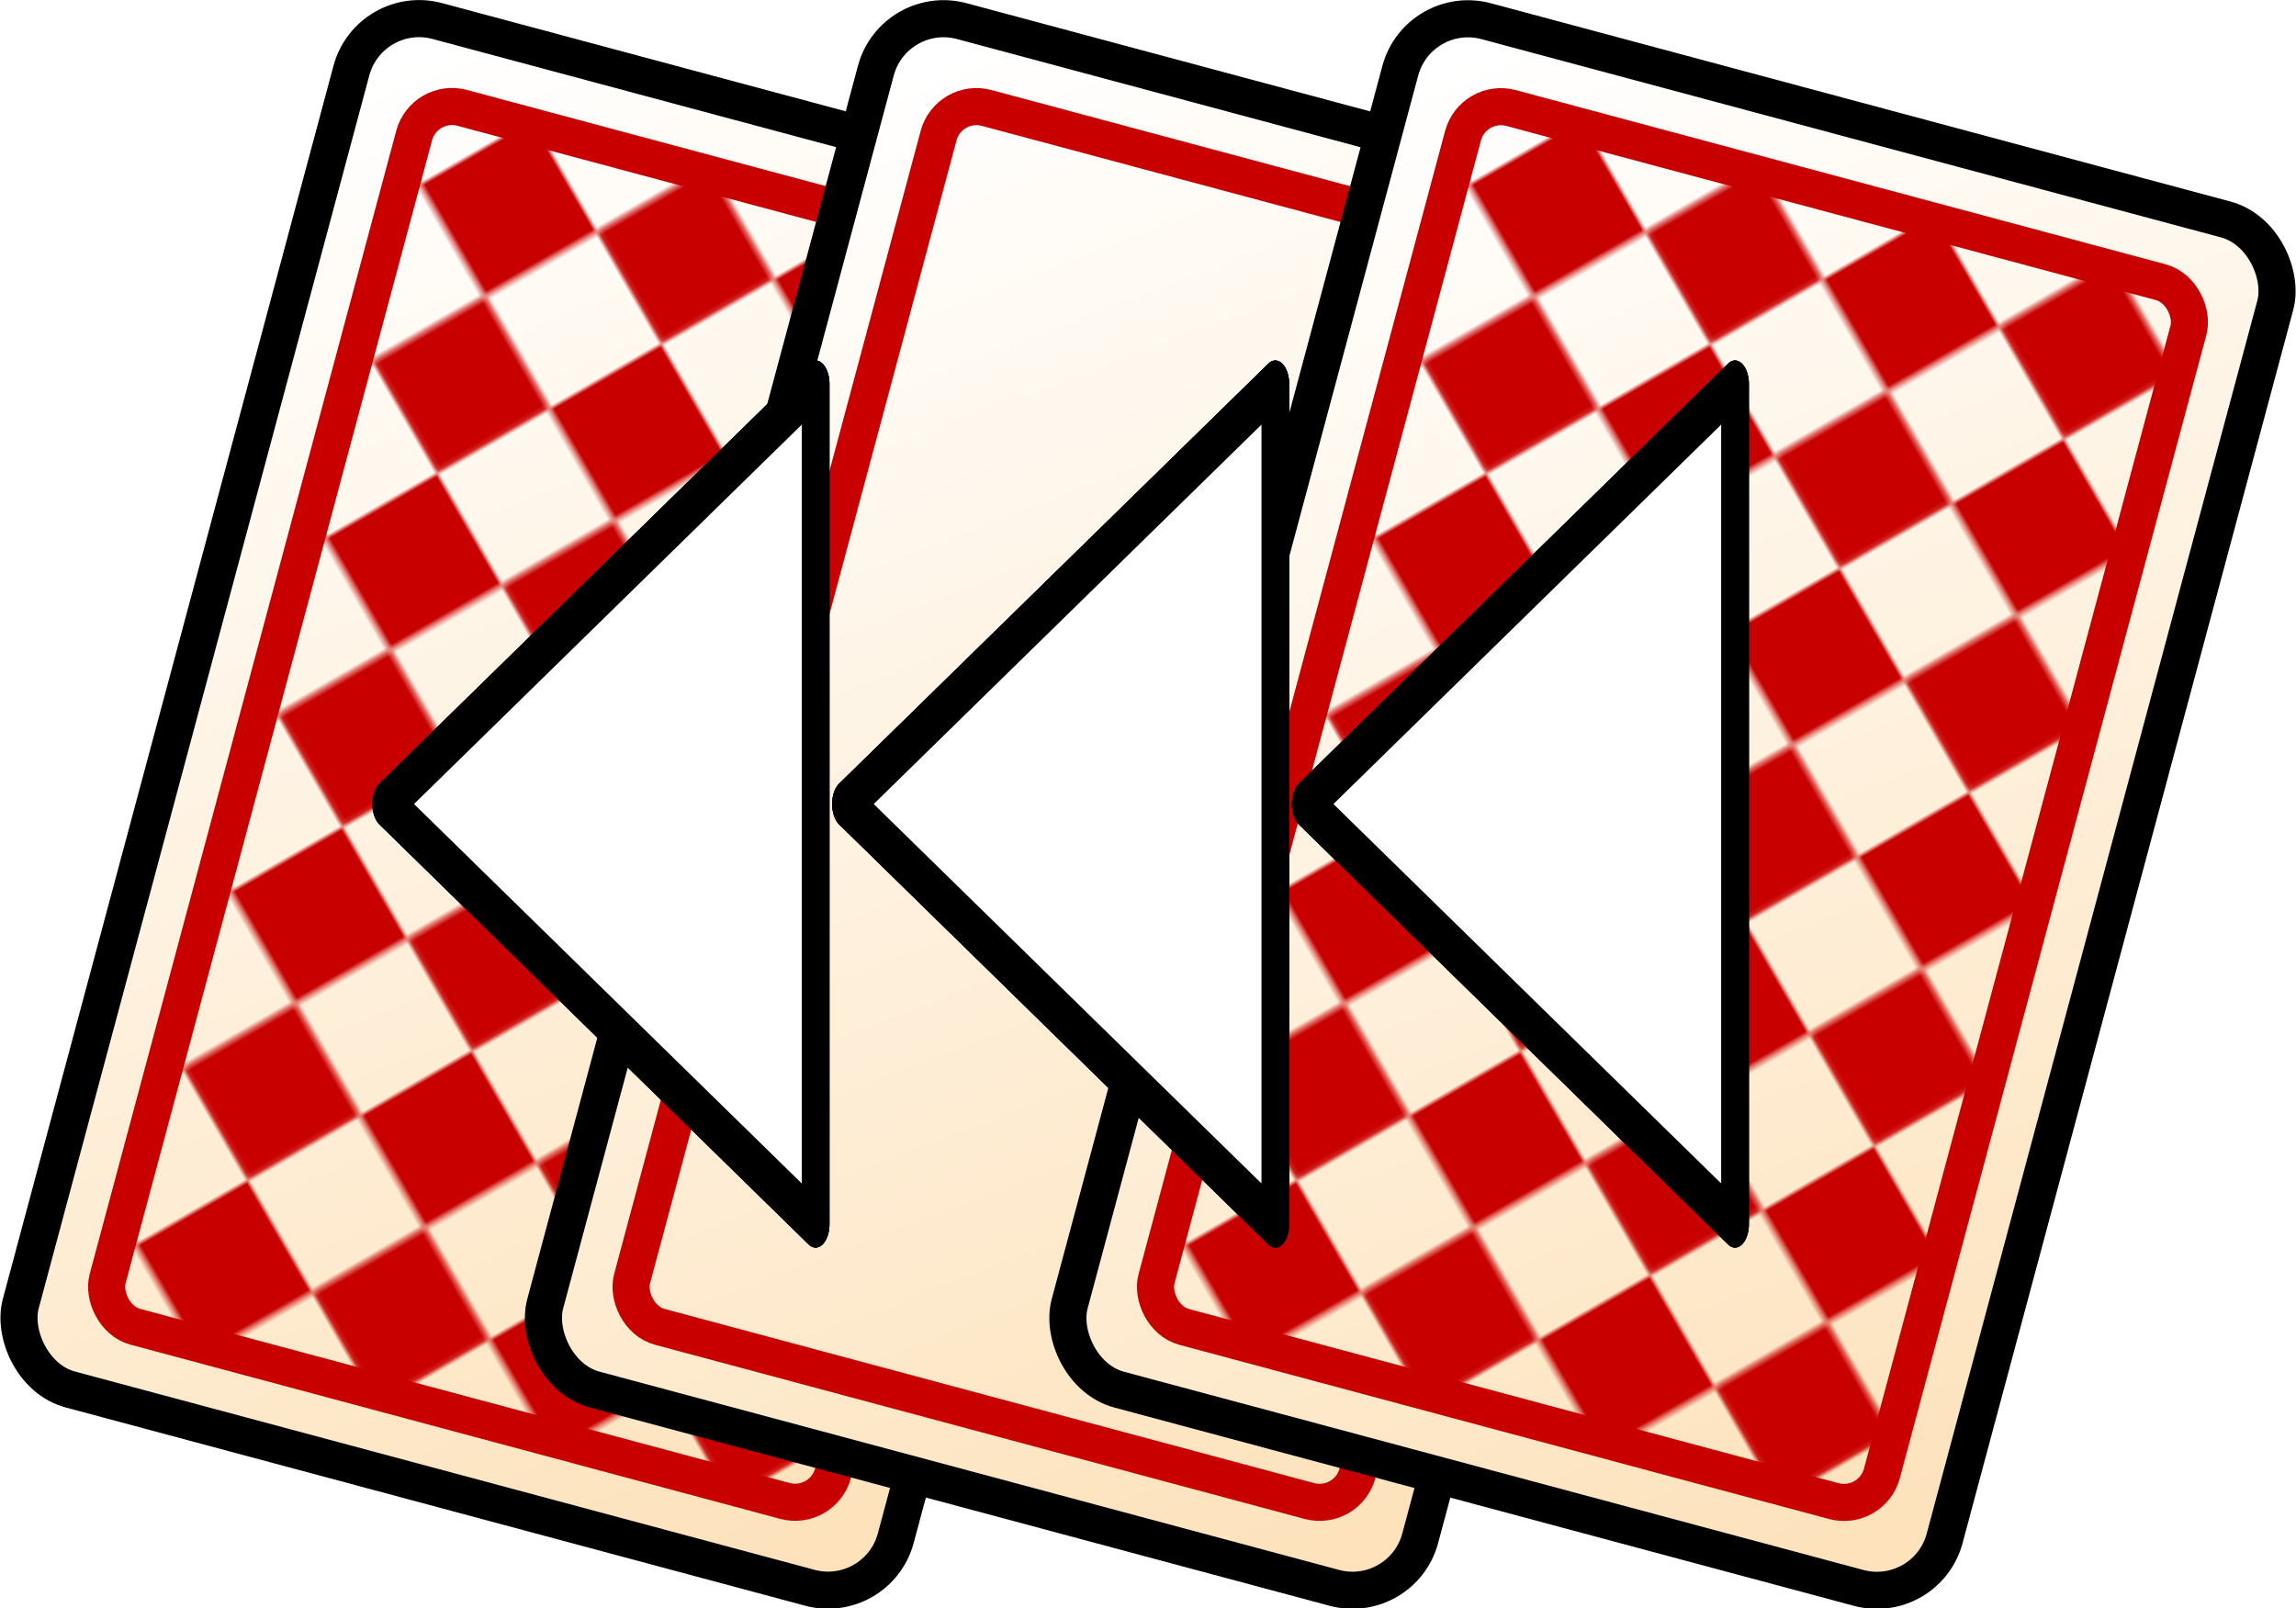 <?xml version="1.0" encoding="UTF-8" standalone="no"?>
<!-- Created with Inkscape (http://www.inkscape.org/) -->

<svg
   xmlns:dc="http://purl.org/dc/elements/1.1/"
   xmlns:cc="http://creativecommons.org/ns#"
   xmlns:rdf="http://www.w3.org/1999/02/22-rdf-syntax-ns#"
   xmlns:svg="http://www.w3.org/2000/svg"
   xmlns="http://www.w3.org/2000/svg"
   xmlns:xlink="http://www.w3.org/1999/xlink"
   xmlns:sodipodi="http://sodipodi.sourceforge.net/DTD/sodipodi-0.dtd"
   xmlns:inkscape="http://www.inkscape.org/namespaces/inkscape"
   width="525.426"
   height="368.107"
   id="svg3028"
   version="1.1"
   inkscape:version="0.48.3.1 r9886"
   sodipodi:docname="deal_cards.svg"
   inkscape:export-filename="/home/kai/Dokumente/Projekte/android/Thric3/res/drawable-hdpi/button_deal_cards_normal.png"
   inkscape:export-xdpi="25.671911"
   inkscape:export-ydpi="25.671911">
  <defs
     id="defs3030">
    <linearGradient
       id="linearGradient3865">
      <stop
         id="stop3867"
         offset="0"
         style="stop-color:#fde200;stop-opacity:1;" />
      <stop
         id="stop3869"
         offset="1"
         style="stop-color:#ffffff;stop-opacity:1;" />
    </linearGradient>
    <pattern
       inkscape:collect="always"
       xlink:href="#pattern4791"
       id="pattern3050"
       patternTransform="matrix(0.79,0.79,-0.79,0.79,-183.296,-61.84)" />
    <pattern
       inkscape:collect="always"
       xlink:href="#pattern4044"
       id="pattern3048"
       patternTransform="matrix(0.79,0.79,-0.79,0.79,-67.385,-92.898)" />
    <pattern
       inkscape:collect="always"
       xlink:href="#pattern4791"
       id="pattern4795"
       patternTransform="matrix(0.79,0.79,-0.79,0.79,-299.207,-30.782)" />
    <pattern
       inkscape:collect="always"
       xlink:href="#pattern4044"
       id="pattern4791"
       patternTransform="matrix(0.79,0.79,-0.79,0.79,-183.296,-61.84)" />
    <pattern
       inkscape:collect="always"
       xlink:href="#pattern5555"
       id="pattern4056"
       patternTransform="matrix(0.449,0.449,-0.449,0.449,-294.088,-27.171)" />
    <pattern
       inkscape:collect="always"
       xlink:href="#pattern5555"
       id="pattern4050"
       patternTransform="matrix(0.449,0.449,-0.449,0.449,-178.177,-58.229)" />
    <pattern
       inkscape:collect="always"
       xlink:href="#pattern5555"
       id="pattern4044"
       patternTransform="matrix(0.79,0.79,-0.79,0.79,-67.385,-92.898)" />
    <pattern
       inkscape:collect="always"
       xlink:href="#pattern5555"
       id="pattern3883"
       patternTransform="matrix(0.449,0.449,-0.449,0.449,-52.638,-53.072)" />
    <linearGradient
       inkscape:collect="always"
       xlink:href="#linearGradient3761"
       id="linearGradient5558"
       gradientUnits="userSpaceOnUse"
       x1="572.514"
       y1="525.256"
       x2="364.769"
       y2="238.113" />
    <linearGradient
       id="linearGradient3761">
      <stop
         style="stop-color:#fde2bb;stop-opacity:1;"
         offset="0"
         id="stop3763" />
      <stop
         style="stop-color:#ffffff;stop-opacity:1;"
         offset="1"
         id="stop3765" />
    </linearGradient>
    <pattern
       inkscape:collect="always"
       xlink:href="#pattern5534"
       id="pattern5555"
       patternTransform="matrix(0.449,0.449,-0.449,0.449,-5,238.791)" />
    <pattern
       inkscape:collect="always"
       xlink:href="#pattern5525"
       id="pattern5534"
       patternTransform="matrix(0.449,0.449,-0.449,0.449,-5,238.791)" />
    <pattern
       patternUnits="userSpaceOnUse"
       width="52.857"
       height="52.857"
       patternTransform="translate(-12.143,243.791)"
       id="pattern5525">
      <g
         id="g5521"
         transform="translate(12.143,-243.791)">
        <rect
           style="fill:#c80000;fill-opacity:1;stroke:none"
           id="rect5517"
           width="26.429"
           height="26.429"
           x="14.286"
           y="270.219" />
        <rect
           y="243.791"
           x="-12.143"
           height="26.429"
           width="26.429"
           id="rect5519"
           style="fill:#c80000;fill-opacity:1;stroke:none" />
      </g>
    </pattern>
    <linearGradient
       inkscape:collect="always"
       xlink:href="#linearGradient3761"
       id="linearGradient3096"
       gradientUnits="userSpaceOnUse"
       x1="572.514"
       y1="525.256"
       x2="364.769"
       y2="238.113" />
    <linearGradient
       inkscape:collect="always"
       xlink:href="#linearGradient3761"
       id="linearGradient3104"
       gradientUnits="userSpaceOnUse"
       x1="572.514"
       y1="525.256"
       x2="364.769"
       y2="238.113" />
    <linearGradient
       inkscape:collect="always"
       xlink:href="#linearGradient3761"
       id="linearGradient3880"
       gradientUnits="userSpaceOnUse"
       x1="572.514"
       y1="525.256"
       x2="364.769"
       y2="238.113" />
    <linearGradient
       inkscape:collect="always"
       xlink:href="#linearGradient3761"
       id="linearGradient3881"
       gradientUnits="userSpaceOnUse"
       x1="572.514"
       y1="525.256"
       x2="364.769"
       y2="238.113" />
    <linearGradient
       inkscape:collect="always"
       xlink:href="#linearGradient3761"
       id="linearGradient3883"
       gradientUnits="userSpaceOnUse"
       x1="572.514"
       y1="525.256"
       x2="364.769"
       y2="238.113" />
    <linearGradient
       inkscape:collect="always"
       xlink:href="#linearGradient3761"
       id="linearGradient3885"
       gradientUnits="userSpaceOnUse"
       x1="572.514"
       y1="525.256"
       x2="364.769"
       y2="238.113" />
    <linearGradient
       inkscape:collect="always"
       xlink:href="#linearGradient3761"
       id="linearGradient3990"
       gradientUnits="userSpaceOnUse"
       x1="572.514"
       y1="525.256"
       x2="364.769"
       y2="238.113" />
    <linearGradient
       inkscape:collect="always"
       xlink:href="#linearGradient3761"
       id="linearGradient3992"
       gradientUnits="userSpaceOnUse"
       x1="572.514"
       y1="525.256"
       x2="364.769"
       y2="238.113" />
    <linearGradient
       inkscape:collect="always"
       xlink:href="#linearGradient3761"
       id="linearGradient3994"
       gradientUnits="userSpaceOnUse"
       x1="572.514"
       y1="525.256"
       x2="364.769"
       y2="238.113" />
    <linearGradient
       inkscape:collect="always"
       xlink:href="#linearGradient3761"
       id="linearGradient4011"
       gradientUnits="userSpaceOnUse"
       x1="572.514"
       y1="525.256"
       x2="364.769"
       y2="238.113" />
    <linearGradient
       inkscape:collect="always"
       xlink:href="#linearGradient3761"
       id="linearGradient4013"
       gradientUnits="userSpaceOnUse"
       x1="572.514"
       y1="525.256"
       x2="364.769"
       y2="238.113" />
    <linearGradient
       inkscape:collect="always"
       xlink:href="#linearGradient3761"
       id="linearGradient4015"
       gradientUnits="userSpaceOnUse"
       x1="572.514"
       y1="525.256"
       x2="364.769"
       y2="238.113" />
    <filter
       inkscape:collect="always"
       id="filter4031"
       color-interpolation-filters="sRGB">
      <feGaussianBlur
         inkscape:collect="always"
         stdDeviation="3.56"
         id="feGaussianBlur4033" />
    </filter>
    <filter
       inkscape:collect="always"
       id="filter4037"
       color-interpolation-filters="sRGB">
      <feGaussianBlur
         inkscape:collect="always"
         stdDeviation="3.56"
         id="feGaussianBlur4039" />
    </filter>
    <linearGradient
       inkscape:collect="always"
       xlink:href="#linearGradient3761"
       id="linearGradient4047"
       gradientUnits="userSpaceOnUse"
       x1="572.514"
       y1="525.256"
       x2="364.769"
       y2="238.113"
       gradientTransform="translate(-57.266,-328.078)" />
    <linearGradient
       inkscape:collect="always"
       xlink:href="#linearGradient3761"
       id="linearGradient4053"
       gradientUnits="userSpaceOnUse"
       x1="572.514"
       y1="525.256"
       x2="364.769"
       y2="238.113"
       gradientTransform="translate(-173.177,-297.02)" />
    <linearGradient
       inkscape:collect="always"
       xlink:href="#linearGradient3761"
       id="linearGradient4059"
       gradientUnits="userSpaceOnUse"
       x1="572.514"
       y1="525.256"
       x2="364.769"
       y2="238.113"
       gradientTransform="translate(-289.088,-265.962)" />
    <filter
       color-interpolation-filters="sRGB"
       inkscape:collect="always"
       id="filter3888">
      <feGaussianBlur
         inkscape:collect="always"
         stdDeviation="2.688"
         id="feGaussianBlur3890" />
    </filter>
    <filter
       color-interpolation-filters="sRGB"
       inkscape:collect="always"
       id="filter3892">
      <feGaussianBlur
         inkscape:collect="always"
         stdDeviation="2.688"
         id="feGaussianBlur3894" />
    </filter>
  </defs>
  <sodipodi:namedview
     id="base"
     pagecolor="#ffffff"
     bordercolor="#666666"
     borderopacity="1.0"
     inkscape:pageopacity="0.0"
     inkscape:pageshadow="2"
     inkscape:zoom="0.6233981"
     inkscape:cx="225.62618"
     inkscape:cy="33.437744"
     inkscape:document-units="px"
     inkscape:current-layer="layer1"
     showgrid="false"
     fit-margin-top="0"
     fit-margin-left="0"
     fit-margin-right="0"
     fit-margin-bottom="0"
     inkscape:window-width="1920"
     inkscape:window-height="1024"
     inkscape:window-x="0"
     inkscape:window-y="27"
     inkscape:window-maximized="1"
     showguides="true"
     inkscape:guide-bbox="true" />
  <g
     inkscape:label="Ebene 1"
     inkscape:groupmode="layer"
     id="layer1"
     transform="translate(-1.647,26.307)">
    <rect
       ry="16.046"
       rx="16.046"
       y="-47.098"
       x="76.626"
       height="324.213"
       width="207.283"
       id="rect5388"
       style="fill:url(#linearGradient4059);fill-opacity:1;stroke:#000000;stroke-width:8.489;stroke-miterlimit:4;stroke-opacity:1;stroke-dasharray:none"
       transform="matrix(0.966,0.259,-0.259,0.966,0,0)" />
    <rect
       style="fill:url(#pattern4795);fill-opacity:1;stroke:#c80000;stroke-width:8.489;stroke-miterlimit:4;stroke-opacity:1;stroke-dasharray:none"
       id="rect4793"
       width="171.85"
       height="288.78"
       x="94.343"
       y="-29.381"
       rx="8.975"
       ry="8.975"
       transform="matrix(0.966,0.259,-0.259,0.966,0,0)" />
    <rect
       style="fill:#000000;fill-opacity:1;stroke:none;filter:url(#filter4031)"
       id="rect4017"
       width="98.793"
       height="303.758"
       x="188.464"
       y="-53.644"
       rx="20.411"
       ry="20.411"
       transform="matrix(0.966,0.259,-0.259,0.966,0,0)" />
    <rect
       transform="matrix(0.966,0.259,-0.259,0.966,0,0)"
       ry="20.411"
       rx="20.411"
       y="-53.644"
       x="188.464"
       height="303.758"
       width="98.793"
       id="rect4035"
       style="fill:#000000;fill-opacity:1;stroke:none;filter:url(#filter4031)" />
    <rect
       style="fill:url(#linearGradient4053);fill-opacity:1;stroke:#000000;stroke-width:8.489;stroke-miterlimit:4;stroke-opacity:1;stroke-dasharray:none"
       id="rect3092"
       width="207.283"
       height="324.213"
       x="192.538"
       y="-78.156"
       rx="16.046"
       ry="16.046"
       transform="matrix(0.966,0.259,-0.259,0.966,0,0)" />
    <rect
       transform="matrix(0.966,0.259,-0.259,0.966,0,0)"
       ry="8.975"
       rx="8.975"
       y="-60.44"
       x="210.254"
       height="288.78"
       width="171.85"
       id="rect4789"
       style="fill:url(#pattern3050);fill-opacity:1;stroke:#c80000;stroke-width:8.489;stroke-miterlimit:4;stroke-opacity:1;stroke-dasharray:none" />
    <rect
       transform="matrix(0.966,0.259,-0.259,0.966,0,0)"
       ry="20.411"
       rx="20.411"
       y="-84.702"
       x="304.376"
       height="303.758"
       width="98.793"
       id="rect4029"
       style="fill:#000000;fill-opacity:1;stroke:none;filter:url(#filter4037)" />
    <rect
       style="fill:#000000;fill-opacity:1;stroke:none;filter:url(#filter4037)"
       id="rect4041"
       width="98.793"
       height="303.758"
       x="304.376"
       y="-84.702"
       rx="20.411"
       ry="20.411"
       transform="matrix(0.966,0.259,-0.259,0.966,0,0)" />
    <rect
       ry="16.046"
       rx="16.046"
       y="-109.215"
       x="308.449"
       height="324.213"
       width="207.283"
       id="rect3100"
       style="fill:url(#linearGradient4047);fill-opacity:1;stroke:#000000;stroke-width:8.489;stroke-miterlimit:4;stroke-opacity:1;stroke-dasharray:none"
       transform="matrix(0.966,0.259,-0.259,0.966,0,0)" />
    <rect
       style="fill:url(#pattern3048);fill-opacity:1;stroke:#c80000;stroke-width:8.489;stroke-miterlimit:4;stroke-opacity:1;stroke-dasharray:none"
       id="rect3102"
       width="171.85"
       height="288.78"
       x="326.165"
       y="-91.498"
       rx="8.975"
       ry="8.975"
       transform="matrix(0.966,0.259,-0.259,0.966,0,0)" />
    <g
       id="g3896"
       transform="matrix(2.329,0,0,2.329,267.949,388.432)"
       style="fill-opacity:1;fill:#ffffff">
      <g
         transform="translate(0,-60)"
         style="fill:#ffffff;fill-opacity:1;filter:url(#filter3888)"
         id="g3853">
        <path
           sodipodi:type="star"
           style="fill:#ffffff;fill-opacity:1;stroke:#000000;stroke-width:4.614;stroke-linecap:square;stroke-linejoin:round;stroke-miterlimit:4;stroke-opacity:1;stroke-dasharray:none"
           id="path3855"
           sodipodi:sides="3"
           sodipodi:cx="33.57143"
           sodipodi:cy="-72.637817"
           sodipodi:r1="47.66486"
           sodipodi:r2="23.83243"
           sodipodi:arg1="1.0471976"
           sodipodi:arg2="2.0943951"
           inkscape:flatsided="false"
           inkscape:rounded="0"
           inkscape:randomized="0"
           d="M 57.404,-31.359 21.655,-51.998 -14.093,-72.638 21.655,-93.277 57.404,-113.917 l -2e-6,41.279 z"
           inkscape:transform-center-x="7.0261338"
           transform="matrix(0.59,0,0,1,-68.069,33.571)" />
        <path
           inkscape:transform-center-x="7.0261335"
           d="M 57.404,-31.359 21.655,-51.998 -14.093,-72.638 21.655,-93.277 57.404,-113.917 l -2e-6,41.279 z"
           inkscape:randomized="0"
           inkscape:rounded="0"
           inkscape:flatsided="false"
           sodipodi:arg2="2.0943951"
           sodipodi:arg1="1.0471976"
           sodipodi:r2="23.83243"
           sodipodi:r1="47.66486"
           sodipodi:cy="-72.637817"
           sodipodi:cx="33.57143"
           sodipodi:sides="3"
           id="path3857"
           style="fill:#ffffff;fill-opacity:1;stroke:#000000;stroke-width:4.614;stroke-linecap:square;stroke-linejoin:round;stroke-miterlimit:4;stroke-opacity:1;stroke-dasharray:none"
           sodipodi:type="star"
           transform="matrix(0.59,0,0,1,-22.899,33.571)" />
        <path
           transform="matrix(0.59,0,0,1,22.271,33.571)"
           sodipodi:type="star"
           style="fill:#ffffff;fill-opacity:1;stroke:#000000;stroke-width:4.614;stroke-linecap:square;stroke-linejoin:round;stroke-miterlimit:4;stroke-opacity:1;stroke-dasharray:none"
           id="path3859"
           sodipodi:sides="3"
           sodipodi:cx="33.57143"
           sodipodi:cy="-72.637817"
           sodipodi:r1="47.66486"
           sodipodi:r2="23.83243"
           sodipodi:arg1="1.0471976"
           sodipodi:arg2="2.0943951"
           inkscape:flatsided="false"
           inkscape:rounded="0"
           inkscape:randomized="0"
           d="M 57.404,-31.359 21.655,-51.998 -14.093,-72.638 21.655,-93.277 57.404,-113.917 l -2e-6,41.279 z"
           inkscape:transform-center-x="7.0261338" />
      </g>
      <g
         transform="translate(0,-60)"
         id="g3866"
         style="fill:#ffffff;fill-opacity:1;filter:url(#filter3892)">
        <path
           transform="matrix(0.59,0,0,1,-68.069,33.571)"
           inkscape:transform-center-x="7.0261338"
           d="M 57.404,-31.359 21.655,-51.998 -14.093,-72.638 21.655,-93.277 57.404,-113.917 l -2e-6,41.279 z"
           inkscape:randomized="0"
           inkscape:rounded="0"
           inkscape:flatsided="false"
           sodipodi:arg2="2.0943951"
           sodipodi:arg1="1.0471976"
           sodipodi:r2="23.83243"
           sodipodi:r1="47.66486"
           sodipodi:cy="-72.637817"
           sodipodi:cx="33.57143"
           sodipodi:sides="3"
           id="path3868"
           style="fill:#ffffff;fill-opacity:1;stroke:#000000;stroke-width:4.614;stroke-linecap:square;stroke-linejoin:round;stroke-miterlimit:4;stroke-opacity:1;stroke-dasharray:none"
           sodipodi:type="star" />
        <path
           transform="matrix(0.59,0,0,1,-22.899,33.571)"
           sodipodi:type="star"
           style="fill:#ffffff;fill-opacity:1;stroke:#000000;stroke-width:4.614;stroke-linecap:square;stroke-linejoin:round;stroke-miterlimit:4;stroke-opacity:1;stroke-dasharray:none"
           id="path3870"
           sodipodi:sides="3"
           sodipodi:cx="33.57143"
           sodipodi:cy="-72.637817"
           sodipodi:r1="47.66486"
           sodipodi:r2="23.83243"
           sodipodi:arg1="1.0471976"
           sodipodi:arg2="2.0943951"
           inkscape:flatsided="false"
           inkscape:rounded="0"
           inkscape:randomized="0"
           d="M 57.404,-31.359 21.655,-51.998 -14.093,-72.638 21.655,-93.277 57.404,-113.917 l -2e-6,41.279 z"
           inkscape:transform-center-x="7.0261335" />
        <path
           inkscape:transform-center-x="7.0261338"
           d="M 57.404,-31.359 21.655,-51.998 -14.093,-72.638 21.655,-93.277 57.404,-113.917 l -2e-6,41.279 z"
           inkscape:randomized="0"
           inkscape:rounded="0"
           inkscape:flatsided="false"
           sodipodi:arg2="2.0943951"
           sodipodi:arg1="1.0471976"
           sodipodi:r2="23.83243"
           sodipodi:r1="47.66486"
           sodipodi:cy="-72.637817"
           sodipodi:cx="33.57143"
           sodipodi:sides="3"
           id="path3872"
           style="fill:#ffffff;fill-opacity:1;stroke:#000000;stroke-width:4.614;stroke-linecap:square;stroke-linejoin:round;stroke-miterlimit:4;stroke-opacity:1;stroke-dasharray:none"
           sodipodi:type="star"
           transform="matrix(0.59,0,0,1,22.271,33.571)" />
      </g>
      <g
         transform="translate(0,-60)"
         id="g3848"
         style="fill-opacity:1;fill:#ffffff">
        <path
           transform="matrix(0.59,0,0,1,-68.069,33.571)"
           inkscape:transform-center-x="7.0261338"
           d="M 57.404,-31.359 21.655,-51.998 -14.093,-72.638 21.655,-93.277 57.404,-113.917 l -2e-6,41.279 z"
           inkscape:randomized="0"
           inkscape:rounded="0"
           inkscape:flatsided="false"
           sodipodi:arg2="2.0943951"
           sodipodi:arg1="1.0471976"
           sodipodi:r2="23.83243"
           sodipodi:r1="47.66486"
           sodipodi:cy="-72.637817"
           sodipodi:cx="33.57143"
           sodipodi:sides="3"
           id="path3827"
           style="fill:#ffffff;fill-opacity:1;stroke:#000000;stroke-width:4.614;stroke-linecap:square;stroke-linejoin:round;stroke-miterlimit:4;stroke-opacity:1;stroke-dasharray:none"
           sodipodi:type="star" />
        <path
           transform="matrix(0.59,0,0,1,-22.899,33.571)"
           sodipodi:type="star"
           style="fill:#ffffff;fill-opacity:1;stroke:#000000;stroke-width:4.614;stroke-linecap:square;stroke-linejoin:round;stroke-miterlimit:4;stroke-opacity:1;stroke-dasharray:none"
           id="path3829"
           sodipodi:sides="3"
           sodipodi:cx="33.57143"
           sodipodi:cy="-72.637817"
           sodipodi:r1="47.66486"
           sodipodi:r2="23.83243"
           sodipodi:arg1="1.0471976"
           sodipodi:arg2="2.0943951"
           inkscape:flatsided="false"
           inkscape:rounded="0"
           inkscape:randomized="0"
           d="M 57.404,-31.359 21.655,-51.998 -14.093,-72.638 21.655,-93.277 57.404,-113.917 l -2e-6,41.279 z"
           inkscape:transform-center-x="7.0261335" />
        <path
           inkscape:transform-center-x="7.0261338"
           d="M 57.404,-31.359 21.655,-51.998 -14.093,-72.638 21.655,-93.277 57.404,-113.917 l -2e-6,41.279 z"
           inkscape:randomized="0"
           inkscape:rounded="0"
           inkscape:flatsided="false"
           sodipodi:arg2="2.0943951"
           sodipodi:arg1="1.0471976"
           sodipodi:r2="23.83243"
           sodipodi:r1="47.66486"
           sodipodi:cy="-72.637817"
           sodipodi:cx="33.57143"
           sodipodi:sides="3"
           id="path3831"
           style="fill:#ffffff;fill-opacity:1;stroke:#000000;stroke-width:4.614;stroke-linecap:square;stroke-linejoin:round;stroke-miterlimit:4;stroke-opacity:1;stroke-dasharray:none"
           sodipodi:type="star"
           transform="matrix(0.59,0,0,1,22.271,33.571)" />
      </g>
    </g>
  </g>
</svg>
